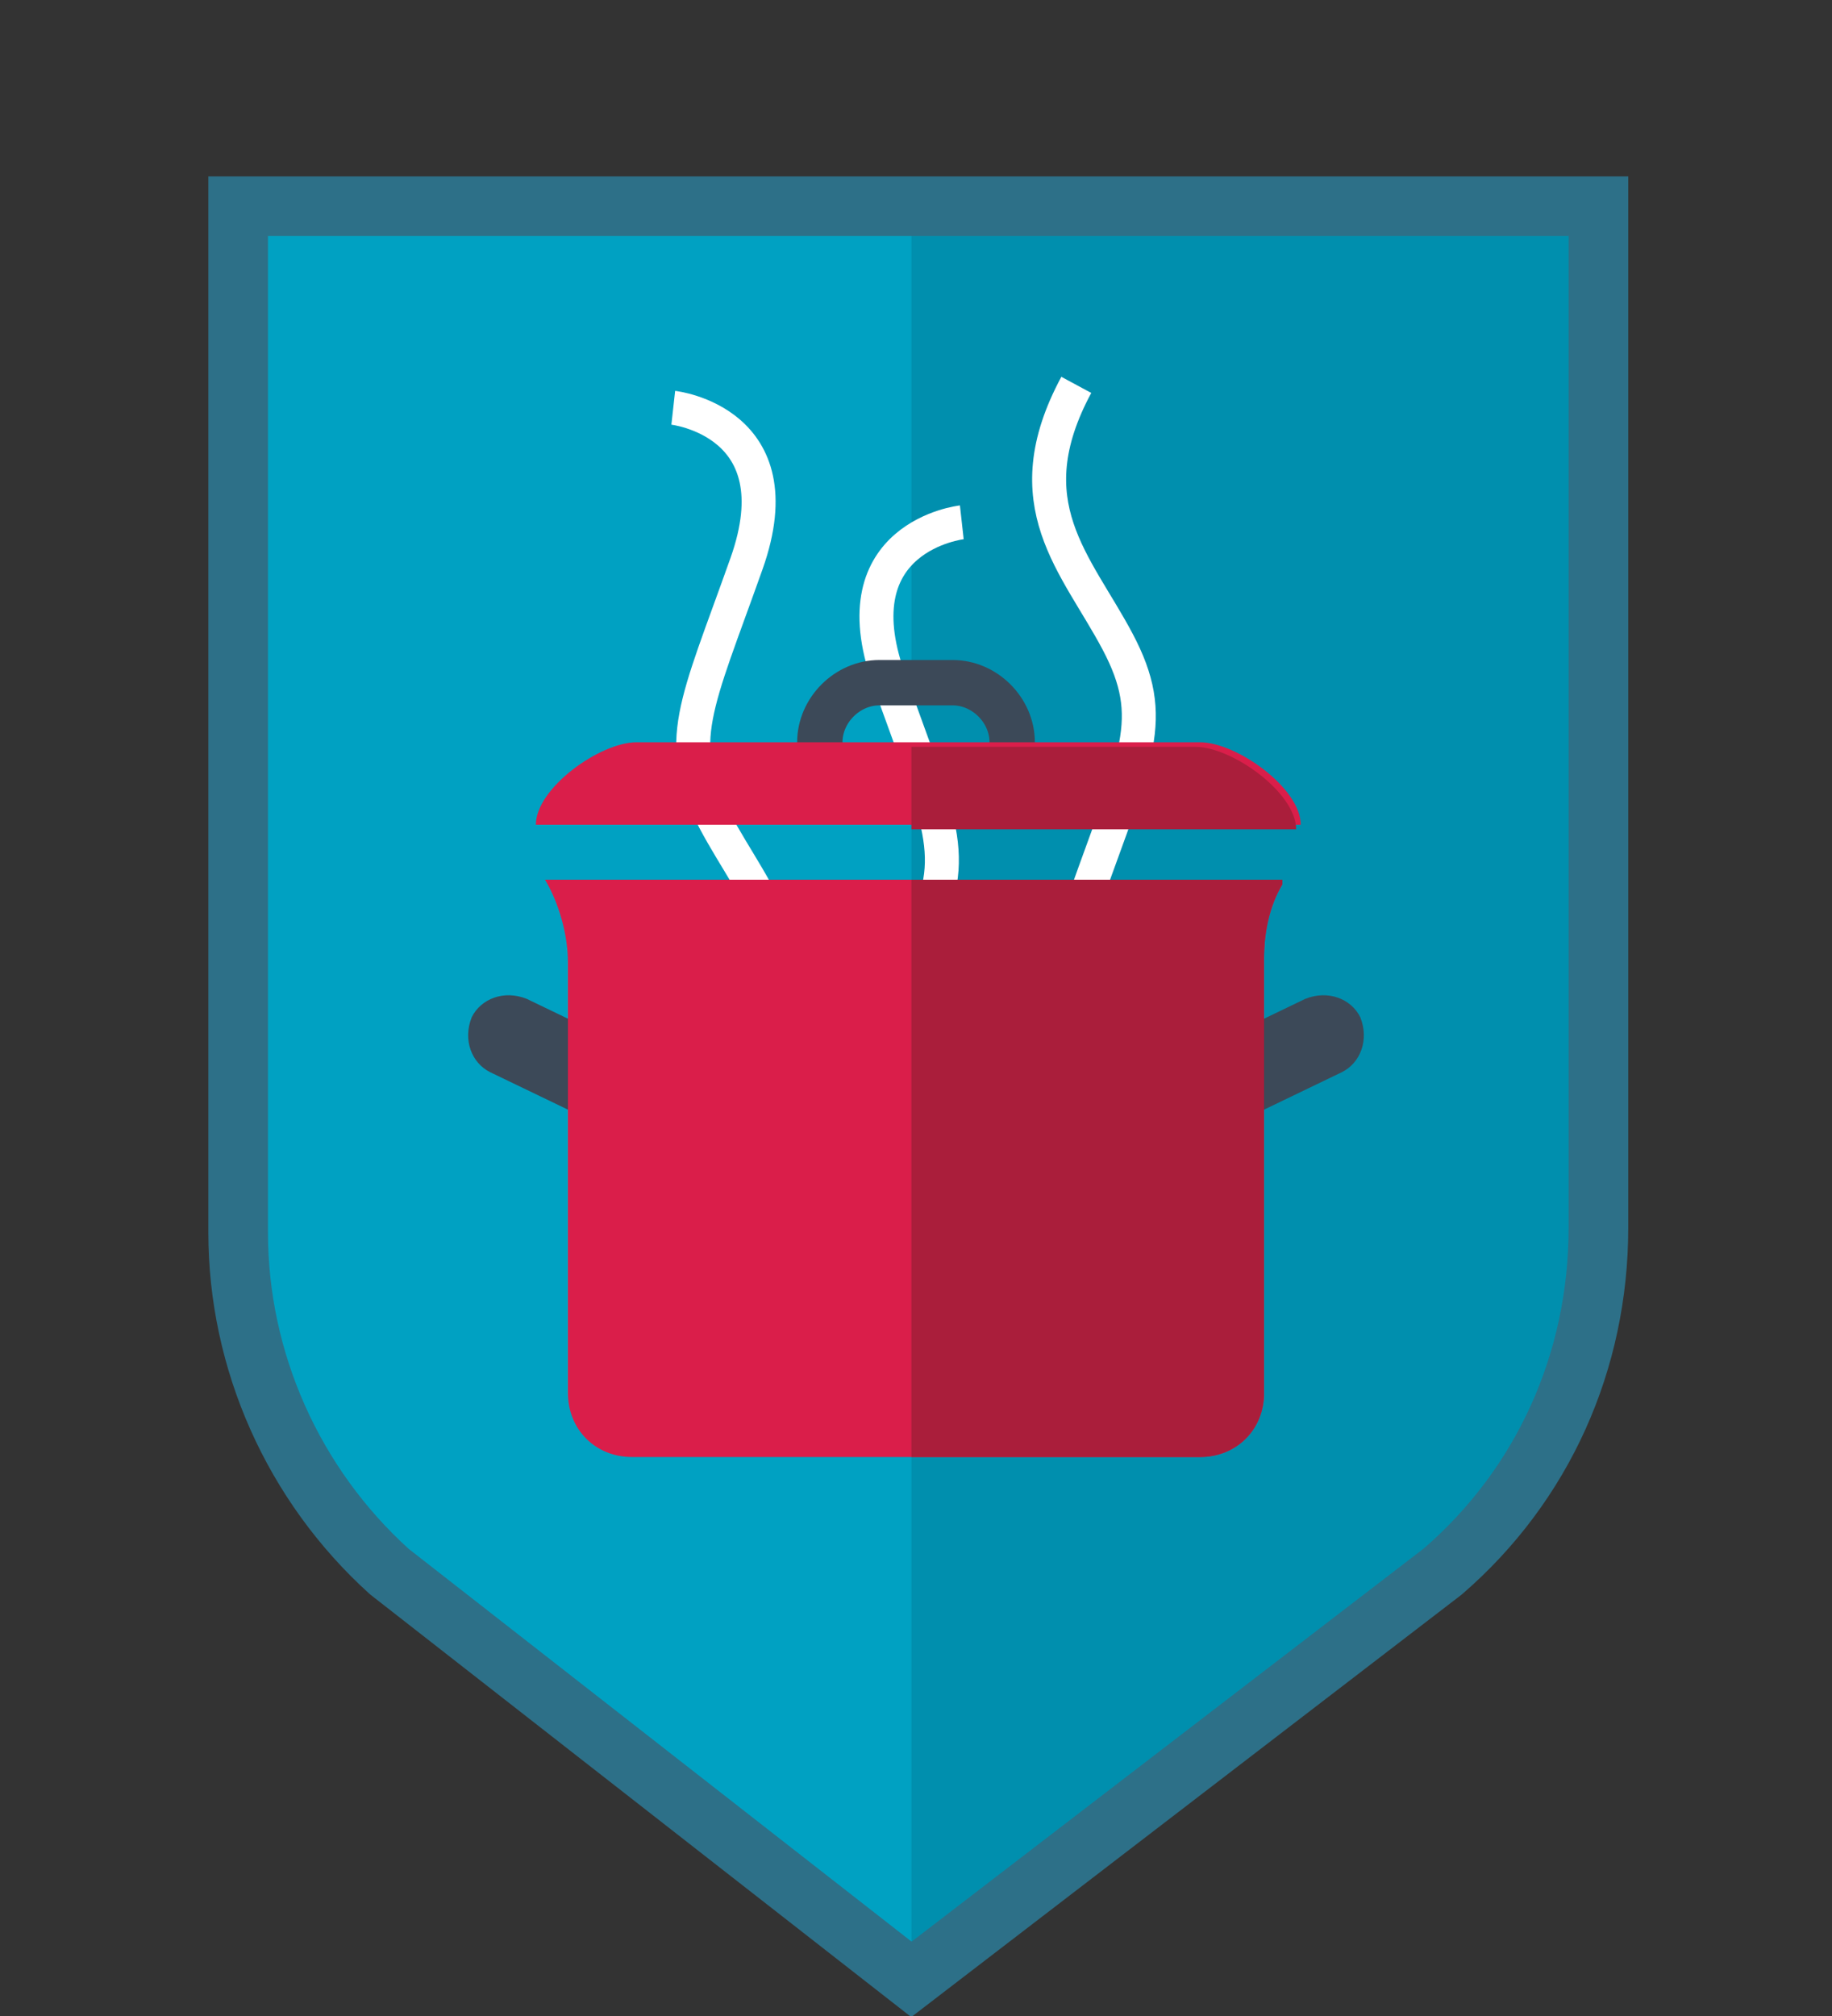 <svg version="1.1" xmlns="http://www.w3.org/2000/svg" xmlns:xlink="http://www.w3.org/1999/xlink" x="0px" y="0px" viewBox="0 0 40 44"
	 enable-background="new 0 0 40 44" preserveAspectRatio="xMidYMid meet" xml:space="preserve">
	<rect x="0" y="0" width="40" height="44" fill="#333333" stroke="none"/>
	<path fill="#00A1C2" d="M19.9,43.2L8.5,34.3c-2.1-1.9-3.3-4.6-3.3-7.4V4.5h29.7v22.3c0,2.9-1.2,5.6-3.4,7.5L19.9,43.2z"/>
	<g>
		<defs>
			<path id="SVGID_3_" d="M5.2,4.5v22.3c0,2.8,1.2,5.6,3.3,7.4l11.4,8.9l11.5-8.9c2.1-1.9,3.4-4.6,3.4-7.5V4.5H5.2z"/>
		</defs>
		<clipPath id="SVGID_4_">
			<use xlink:href="#SVGID_3_"  overflow="visible"/>
		</clipPath>
		<path clip-path="url(#SVGID_4_)" fill="#00A1C2" d="M19.9,43.2L8.5,34.3c-2.1-1.9-3.3-4.6-3.3-7.4V4.5h29.7v22.3
			c0,2.9-1.2,5.6-3.4,7.5L19.9,43.2z"/>
		<rect x="19.9" y="1.8" clip-path="url(#SVGID_4_)" fill="#008FAE" width="20.9" height="42.8"/>
	</g>
	<path fill="none" stroke="#2D7088" stroke-width="1.302" stroke-miterlimit="10" d="M19.9,43.2L8.5,34.3c-2.1-1.9-3.3-4.6-3.3-7.4
		V4.5h29.7v22.3c0,2.9-1.2,5.6-3.4,7.5L19.9,43.2z"/>
	<path fill="none" stroke="#FFFFFF" stroke-width="0.742" stroke-miterlimit="10" d="M14.7,8.9c0,0,2.7,0.3,1.6,3.4
		c-1.1,3.1-1.6,3.9-0.7,5.6c0.9,1.7,2.3,3,0.9,5.6"/>
	<path fill="none" stroke="#FFFFFF" stroke-width="0.742" stroke-miterlimit="10" d="M21,11.4c0,0-2.7,0.3-1.6,3.4s1.6,3.9,0.7,5.6
		s-2.3,3-0.9,5.6"/>
	<path fill="none" stroke="#FFFFFF" stroke-width="0.742" stroke-miterlimit="10" d="M24.4,25c0,0-1.9-2.3-0.7-5.4
		c1.1-3.1,1.6-3.9,0.7-5.6c-0.9-1.7-2.3-3-0.9-5.6"/>
	<path fill="#3C4958" d="M13.4,24.7l-2.7-1.3c-0.4-0.2-0.6-0.7-0.4-1.2c0.2-0.4,0.7-0.6,1.2-0.4l2.7,1.3c0.4,0.2,0.6,0.7,0.4,1.2
		S13.9,24.9,13.4,24.7"/>
	<path fill="#3C4958" d="M26.6,24.7l2.7-1.3c0.4-0.2,0.6-0.7,0.4-1.2c-0.2-0.4-0.7-0.6-1.2-0.4l-2.7,1.3c-0.4,0.2-0.6,0.7-0.4,1.2
		S26.1,24.9,26.6,24.7"/>
	<path fill="#DA1E4A" d="M27.6,30.4c0,0.8-0.6,1.4-1.4,1.4H13.8c-0.8,0-1.4-0.6-1.4-1.4V23v-1.6V21c0-0.6-0.2-1.3-0.5-1.8H28
		L28,19.3c-0.3,0.5-0.4,1.1-0.4,1.6L27.6,30.4L27.6,30.4z"/>
	<path fill="none" stroke="#3C4958" stroke-width="0.99" stroke-miterlimit="10" d="M20.8,17.5h-1.6c-0.7,0-1.3-0.6-1.3-1.3
		s0.6-1.3,1.3-1.3h1.6c0.7,0,1.3,0.6,1.3,1.3S21.5,17.5,20.8,17.5z"/>
	<path fill="#DA1E4A" d="M11.7,18L11.7,18c0-0.8,1.4-1.8,2.2-1.8h12.3c0.8,0,2.2,1,2.2,1.8H11.7z"/>
	<path fill="#AA1E3B" d="M19.9,19.2H28L28,19.3c-0.3,0.5-0.4,1.1-0.4,1.6v9.5h0c0,0.8-0.6,1.4-1.4,1.4h-6.3"/>
	<path fill="#AA1E3B" d="M19.9,16.3h6.2c0.8,0,2.2,1,2.2,1.8h-8.4"/>
</svg>
